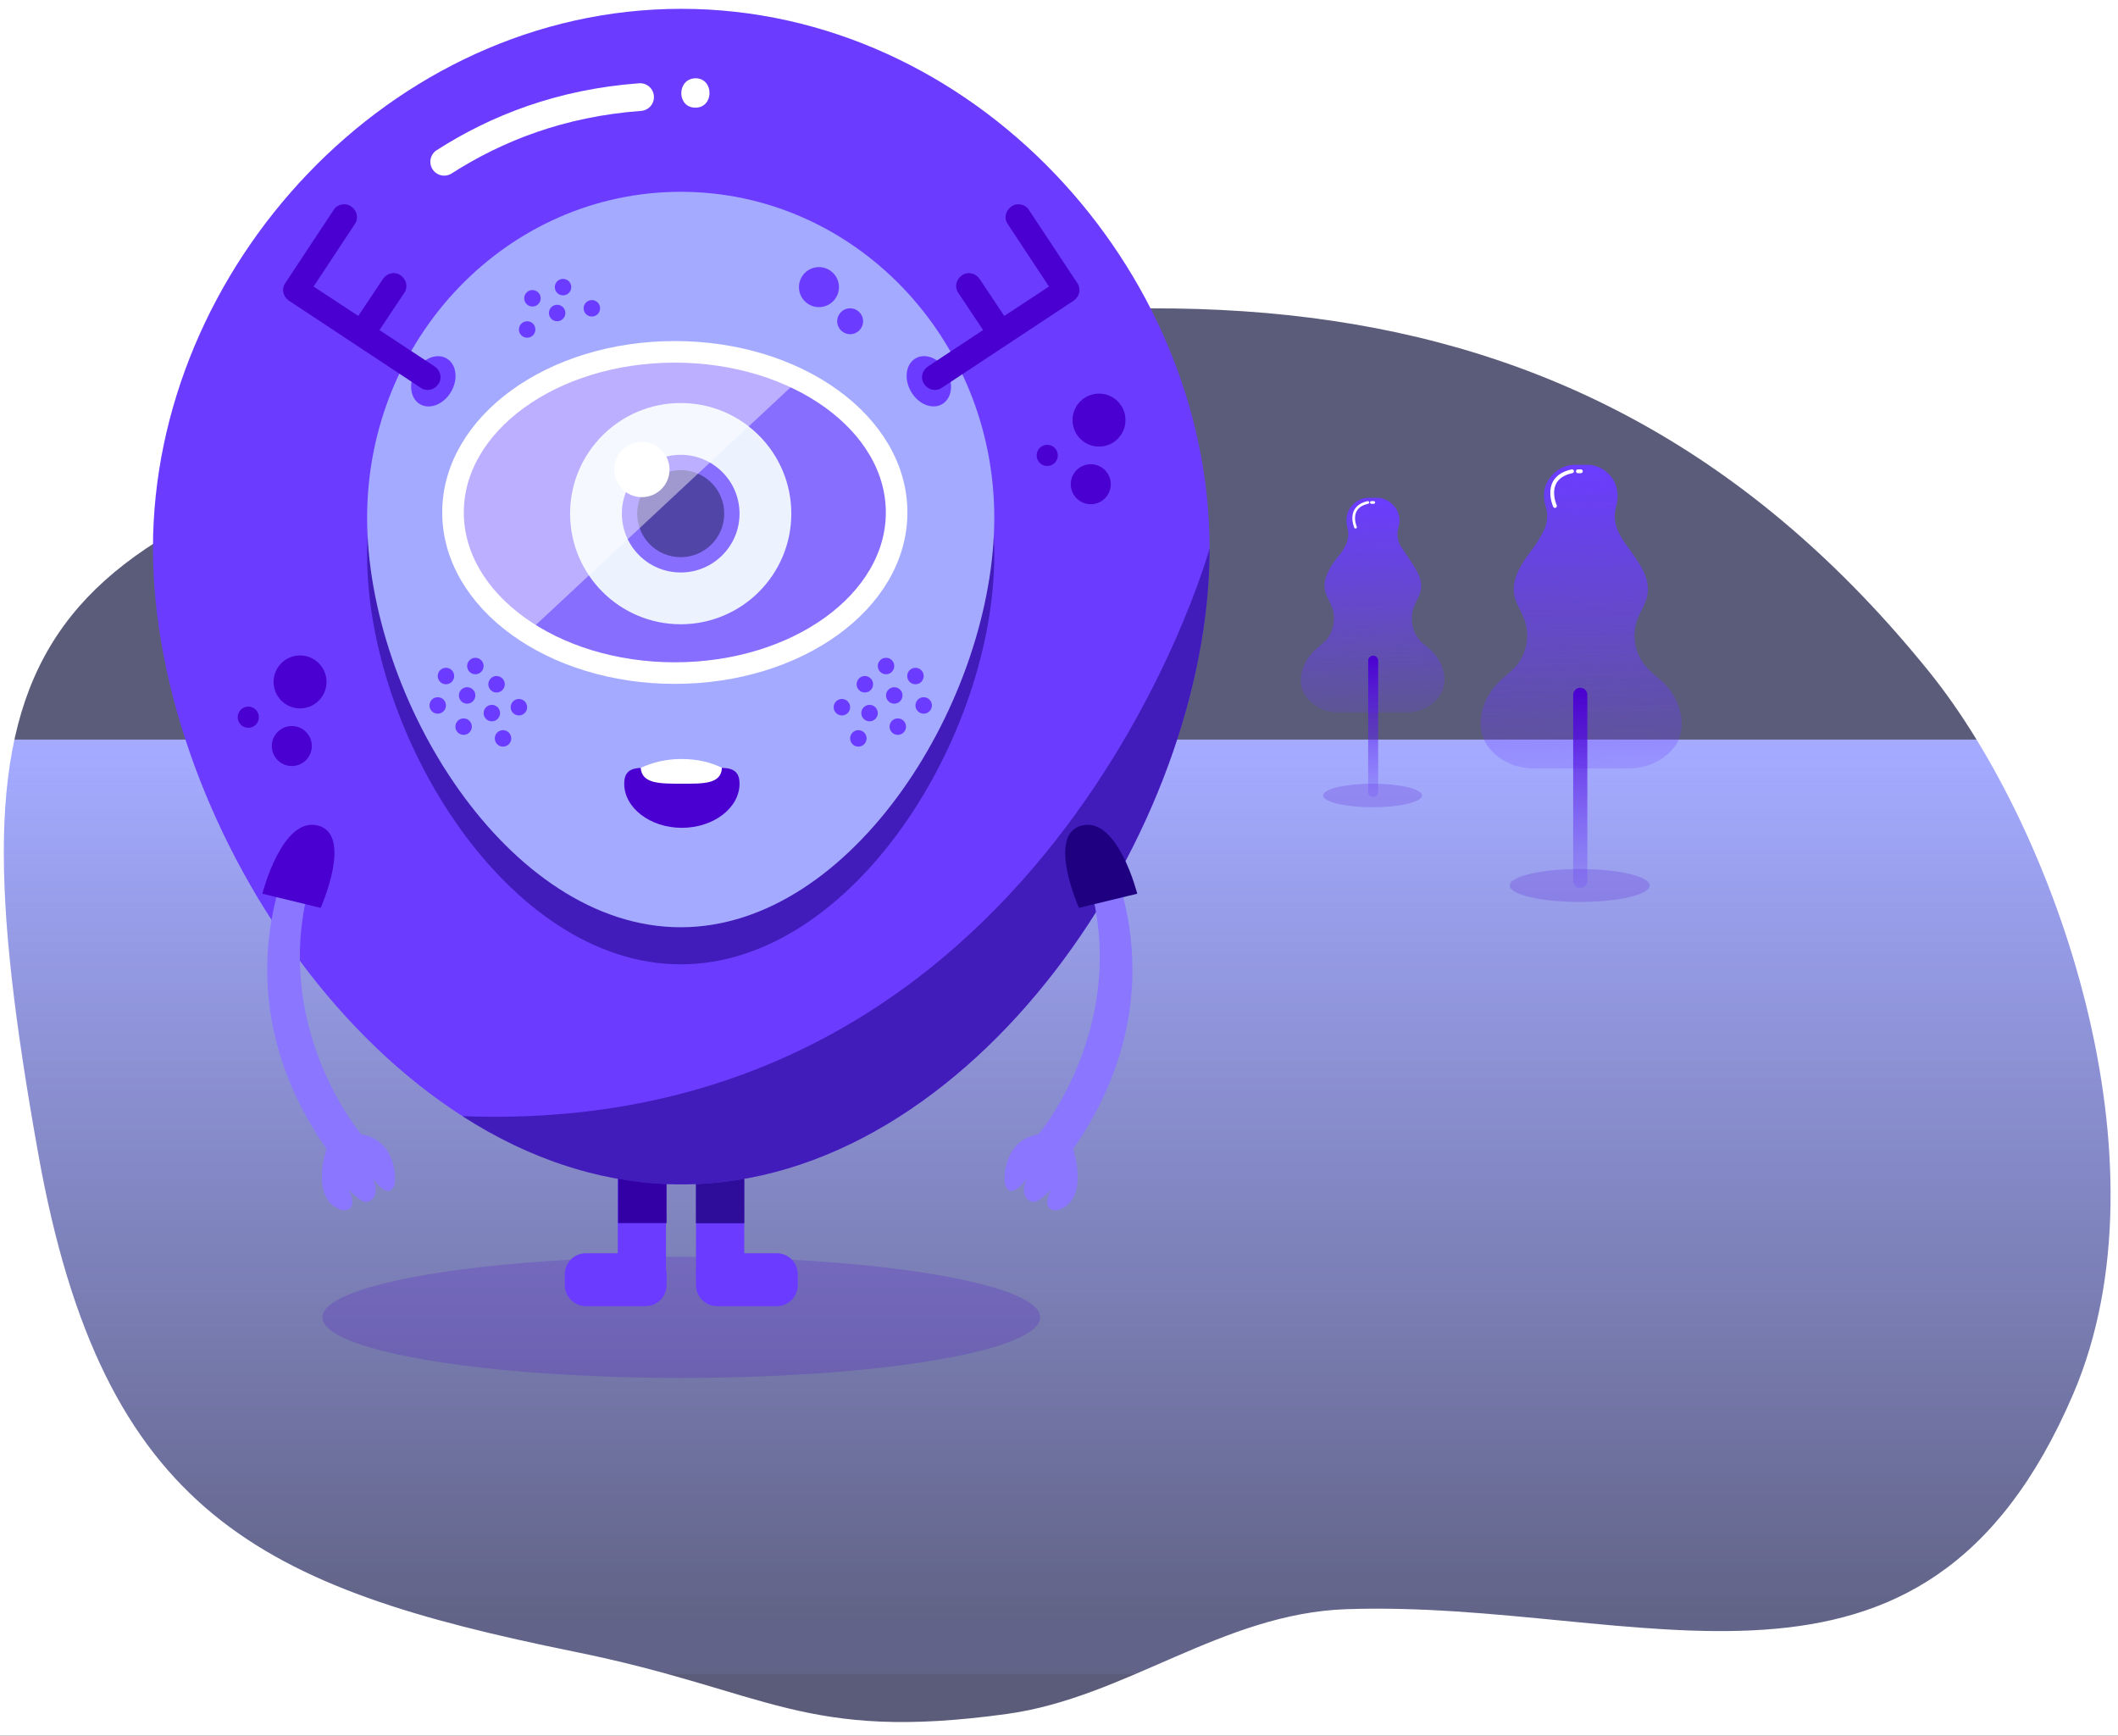 <?xml version="1.0" encoding="utf-8"?>
<!-- Generator: Adobe Illustrator 22.1.0, SVG Export Plug-In . SVG Version: 6.00 Build 0)  -->
<svg version="1.0" xmlns="http://www.w3.org/2000/svg" xmlns:xlink="http://www.w3.org/1999/xlink" x="0px" y="0px"
	 viewBox="0 0 360 295" enable-background="new 0 0 360 295" xml:space="preserve">
<rect x="0" y="0" width="360" height="295" fill="#333333" stroke="none"/>
<g id="Background">
	<rect x="-19.9" y="-2.5" opacity="0.35" fill="#A4AAFF" width="399.9" height="296.9"/>
</g>
<g id="Fog">
</g>
<g id="Sky">
	<g id="Layer_12">
	</g>
</g>
<g id="Mountains">
</g>
<g id="Trees">
</g>
<g id="Floor">
	<linearGradient id="SVGID_1_" gradientUnits="userSpaceOnUse" x1="178.752" y1="128.209" x2="178.752" y2="275.013">
		<stop  offset="0" style="stop-color:#A4AAFF"/>
		<stop  offset="0.998" style="stop-color:#A4AAFF;stop-opacity:0.1"/>
	</linearGradient>
	<rect x="-4.9" y="125.7" fill="url(#SVGID_1_)" width="367.3" height="158.8"/>
</g>
<g id="Dekoration">
	<g>
		<ellipse opacity="0.19" fill="#4A00D0" cx="268.5" cy="150.5" rx="11.9" ry="2.8"/>
		<g>
			<g>
				<g>
					<linearGradient id="SVGID_2_" gradientUnits="userSpaceOnUse" x1="267.298" y1="78.972" x2="268.784" y2="130.823">
						<stop  offset="0" style="stop-color:#6B3CFF"/>
						<stop  offset="1" style="stop-color:#6B3CFF;stop-opacity:0.2"/>
					</linearGradient>
					<path fill="url(#SVGID_2_)" d="M282.5,115.8c-0.9-0.8-1.9-1.5-2.7-2.5c-1.9-2.1-2.5-5.3-1.5-8c0.5-1.4,1.4-2.6,1.7-4.1
						c0.6-3-1.5-5.7-3.3-8.2c-0.6-0.8-1.2-1.7-1.6-2.6c-0.7-1.4-0.8-2.9-0.4-4.4c0.4-1.3,0.3-2.7-0.2-3.9c-0.8-1.8-2.6-3-4.5-3.1
						h-2.6c-1.9,0.1-3.7,1.4-4.5,3.1c-0.6,1.2-0.6,2.6-0.2,3.9c0.5,1.5,0.3,3-0.4,4.4c-0.5,0.9-1,1.8-1.6,2.6
						c-1.8,2.4-3.9,5.2-3.3,8.2c0.3,1.5,1.2,2.7,1.7,4.1c1,2.7,0.4,5.9-1.5,8c-0.8,0.9-1.8,1.6-2.7,2.5c-2.9,2.7-4.3,7.3-2.3,10.6
						c1.7,2.7,4.8,4.2,8.1,4.2h8h0.2h8c3.3,0,6.4-1.6,8.1-4.2C286.9,123,285.4,118.4,282.5,115.8z"/>
				</g>
				<linearGradient id="SVGID_3_" gradientUnits="userSpaceOnUse" x1="268.068" y1="116.933" x2="269.042" y2="150.914">
					<stop  offset="0" style="stop-color:#4A00D0"/>
					<stop  offset="1" style="stop-color:#6B3CFF;stop-opacity:0.2"/>
				</linearGradient>
				
					<line fill="#5451B7" stroke="url(#SVGID_3_)" stroke-width="2.408" stroke-linecap="round" stroke-miterlimit="10" x1="268.6" y1="118.1" x2="268.6" y2="149.7"/>
				<path fill="none" stroke="#FFFFFF" stroke-width="0.649" stroke-linecap="round" stroke-miterlimit="10" d="M264.3,86
					c0,0-2.2-4.8,2.9-5.9"/>
				
					<line fill="none" stroke="#FFFFFF" stroke-width="0.649" stroke-linecap="round" stroke-miterlimit="10" x1="268.2" y1="80.1" x2="268.7" y2="80.1"/>
			</g>
		</g>
	</g>
	<g>
		<ellipse opacity="0.19" fill="#4A00D0" cx="233.3" cy="135.2" rx="8.4" ry="2"/>
		<g>
			<g>
				<g>
					<linearGradient id="SVGID_4_" gradientUnits="userSpaceOnUse" x1="232.501" y1="84.577" x2="233.553" y2="121.24">
						<stop  offset="0" style="stop-color:#6B3CFF"/>
						<stop  offset="1" style="stop-color:#6B3CFF;stop-opacity:0.2"/>
					</linearGradient>
					<path fill="url(#SVGID_4_)" d="M243.3,110.6c-0.6-0.6-1.4-1.1-1.9-1.7c-1.4-1.5-1.8-3.8-1.1-5.7c0.4-1,1-1.9,1.2-2.9
						c0.4-2.1-1.1-4-2.3-5.8c-0.4-0.6-0.8-1.2-1.2-1.8c-0.5-1-0.6-2.1-0.3-3.1c0.3-0.9,0.2-1.9-0.2-2.8c-0.6-1.2-1.9-2.1-3.2-2.2
						h-1.9c-1.4,0.1-2.6,1-3.2,2.2c-0.4,0.9-0.4,1.9-0.2,2.8c0.3,1,0.2,2.2-0.3,3.1c-0.3,0.6-0.7,1.3-1.2,1.8
						c-1.3,1.7-2.7,3.7-2.3,5.8c0.2,1,0.8,1.9,1.2,2.9c0.7,1.9,0.3,4.2-1.1,5.7c-0.6,0.6-1.3,1.1-1.9,1.7c-2,1.9-3.1,5.2-1.6,7.5
						c1.2,1.9,3.4,3,5.7,3h5.7h0.2h5.7c2.3,0,4.5-1.1,5.7-3C246.3,115.7,245.3,112.5,243.3,110.6z"/>
				</g>
				<linearGradient id="SVGID_5_" gradientUnits="userSpaceOnUse" x1="233.046" y1="111.419" x2="233.735" y2="135.446">
					<stop  offset="0" style="stop-color:#4A00D0"/>
					<stop  offset="1" style="stop-color:#6B3CFF;stop-opacity:0.2"/>
				</linearGradient>
				
					<line fill="#5451B7" stroke="url(#SVGID_5_)" stroke-width="1.702" stroke-linecap="round" stroke-miterlimit="10" x1="233.4" y1="112.3" x2="233.4" y2="134.6"/>
				<path fill="none" stroke="#FFFFFF" stroke-width="0.459" stroke-linecap="round" stroke-miterlimit="10" d="M230.4,89.6
					c0,0-1.5-3.4,2.1-4.2"/>
				
					<line fill="none" stroke="#FFFFFF" stroke-width="0.459" stroke-linecap="round" stroke-miterlimit="10" x1="233.1" y1="85.4" x2="233.5" y2="85.4"/>
			</g>
		</g>
	</g>
</g>
<g id="Mask">
	<path fill="#FFFFFF" d="M392.4,319.9V-11.4h-426v331.3H392.4z M89.8,69C187.2,43.9,267.3,39,328,114.3
		c21.4,26.6,41.3,83.1,24.4,122.6c-25.6,59.8-73.5,34.9-123.5,36.6c-21.1,0.7-37.5,15-57.7,17.8c-34.7,4.8-40.5-3.9-73.7-10.6
		c-53-10.8-80-23.2-91-84.6C-9.2,108.3,2.9,91.4,89.8,69z"/>
</g>
<g id="Character">
	<ellipse opacity="0.19" fill="#4A00D0" cx="115.8" cy="223.9" rx="61" ry="10.3"/>
	<g>
		<g>
			<g>
				<g>
					<path fill="#6B3CFF" d="M122.4,221.2c2.3,0,4.1-2.1,4.1-4.6v-60.9h-8.2v60.9C118.3,219.2,120.2,221.2,122.4,221.2z"/>
				</g>
				<rect x="118.3" y="155.8" opacity="0.54" fill="#1E0080" width="8.2" height="52.1"/>
			</g>
			<path fill="#6B3CFF" d="M132,222h-10.1c-2,0-3.6-1.6-3.6-3.6v-1.8c0-2,1.6-3.6,3.6-3.6H132c2,0,3.6,1.6,3.6,3.6v1.8
				C135.6,220.4,134,222,132,222z"/>
		</g>
		<rect x="118.3" y="155.8" opacity="0.54" fill="#1E0080" width="8.2" height="52.1"/>
	</g>
	<g>
		<g>
			<path fill="#6B3CFF" d="M109.1,221.2c-2.3,0-4.1-2.1-4.1-4.6v-60.9h8.2v60.9C113.3,219.2,111.4,221.2,109.1,221.2z"/>
		</g>
		
			<rect x="105" y="155.8" transform="matrix(-1 -5.073509e-11 5.073509e-11 -1 218.281 363.667)" fill="#4A00D0" width="8.2" height="52.1"/>
		
			<rect x="105" y="155.8" transform="matrix(-1 -5.073509e-11 5.073509e-11 -1 218.281 363.667)" opacity="0.54" fill="#1E0080" width="8.2" height="52.1"/>
		<path fill="#6B3CFF" d="M99.6,222h10.1c2,0,3.6-1.6,3.6-3.6v-1.8c0-2-1.6-3.6-3.6-3.6H99.6c-2,0-3.6,1.6-3.6,3.6v1.8
			C96,220.4,97.6,222,99.6,222z"/>
	</g>
	<g>
		<g>
			<g>
				<path fill="#6B3CFF" d="M26,93.2c0-47.5,40.2-91.7,89.8-91.7s89.8,44.2,89.8,91.7s-40.2,108.1-89.8,108.1S26,140.7,26,93.2z"/>
			</g>
			<g>
				<path fill="none" stroke="#FFFFFF" stroke-width="4.705" stroke-linecap="round" stroke-miterlimit="10" d="M75.5,27.5
					c8.9-5.7,19.8-10,33.3-11"/>
				<g>
					<g>
						<path fill="#FFFFFF" d="M118.2,18.3c3.2,0,3.2-5,0-5C115,13.4,115,18.3,118.2,18.3L118.2,18.3z"/>
					</g>
				</g>
			</g>
		</g>
		<path opacity="0.54" fill="#1E0080" d="M78.6,189.7L78.6,189.7c11.3,7.3,23.9,11.6,37.2,11.6c49.6,0,89.8-60.6,89.8-108.1
			C205.6,93.2,178,193.6,78.6,189.7z"/>
	</g>
	<g>
		<g>
			<g>
				<circle fill="#4A00D0" cx="51" cy="115.9" r="4.5"/>
				<circle fill="#4A00D0" cx="42.2" cy="121.9" r="1.8"/>
			</g>
			<circle fill="#4A00D0" cx="49.6" cy="126.8" r="3.4"/>
		</g>
		<g>
			<g>
				<circle fill="#4A00D0" cx="186.8" cy="71.4" r="4.5"/>
				<circle fill="#4A00D0" cx="178" cy="77.4" r="1.8"/>
			</g>
			<circle fill="#4A00D0" cx="185.4" cy="82.3" r="3.4"/>
		</g>
	</g>
	<path opacity="0.54" fill="#1E0080" d="M62.4,94.3c0-30.6,23.9-55.4,53.3-55.4S169,63.7,169,94.3s-23.9,69.6-53.3,69.6
		S62.4,124.9,62.4,94.3z"/>
	<path fill="#A4AAFF" d="M62.4,88c0-30.6,23.9-55.4,53.3-55.4S169,57.4,169,88s-23.9,69.6-53.3,69.6S62.4,118.6,62.4,88z"/>
	<ellipse fill="#6B3CFF" cx="114.7" cy="87.3" rx="37.7" ry="27.3"/>
	<g>
		<g>
			<circle fill="#6B3CFF" cx="147" cy="116.3" r="1.4"/>
			<circle fill="#6B3CFF" cx="150.6" cy="113.2" r="1.4"/>
			<circle fill="#6B3CFF" cx="152" cy="118.2" r="1.4"/>
			<circle fill="#6B3CFF" cx="147.8" cy="121.2" r="1.4"/>
			<circle fill="#6B3CFF" cx="152.6" cy="123.5" r="1.4"/>
			<circle fill="#6B3CFF" cx="155.6" cy="114.9" r="1.4"/>
			<circle fill="#6B3CFF" cx="157" cy="119.9" r="1.4"/>
			<circle fill="#6B3CFF" cx="143.1" cy="120.2" r="1.4"/>
			<circle fill="#6B3CFF" cx="145.9" cy="125.5" r="1.4"/>
		</g>
		<g>
			<circle fill="#6B3CFF" cx="84.4" cy="116.3" r="1.4"/>
			<circle fill="#6B3CFF" cx="80.8" cy="113.2" r="1.4"/>
			<circle fill="#6B3CFF" cx="79.4" cy="118.2" r="1.4"/>
			<circle fill="#6B3CFF" cx="83.6" cy="121.2" r="1.4"/>
			<circle fill="#6B3CFF" cx="78.8" cy="123.5" r="1.4"/>
			<circle fill="#6B3CFF" cx="75.8" cy="114.9" r="1.4"/>
			<circle fill="#6B3CFF" cx="74.4" cy="119.9" r="1.4"/>
			<circle fill="#6B3CFF" cx="88.2" cy="120.2" r="1.4"/>
			<circle fill="#6B3CFF" cx="85.5" cy="125.5" r="1.4"/>
		</g>
	</g>
	<g>
		<g>
			<path fill="#4A00D0" d="M115.9,130.9L115.9,130.9c5.4,0,9.8-1.8,9.8,2.3v0c0,4.1-4.4,7.5-9.8,7.5h0c-5.4,0-9.8-3.4-9.8-7.5v0
				C106.1,129.1,110.5,130.9,115.9,130.9z"/>
		</g>
		<path fill="#FFFFFF" d="M115.8,129c-2.6,0-4.9,0.6-6.9,1.5c0.2,2.7,3.2,2.7,6.9,2.7c3.7,0,6.8,0.1,6.9-2.7
			C120.7,129.5,118.4,129,115.8,129L115.8,129z"/>
	</g>
	<path opacity="0.36" fill="#D0E7FF" d="M115.8,113.9c0,0-0.1-0.1-0.1-0.1C115.7,113.8,115.7,113.9,115.8,113.9z"/>
	<path opacity="0.36" fill="#D0E7FF" d="M115.9,115.1c-0.1-0.1-0.3-0.3-0.4-0.5C115.6,114.8,115.8,115,115.9,115.1z"/>
	<path opacity="0.36" fill="#D0E7FF" d="M115.7,112.9C115.7,112.9,115.7,112.8,115.7,112.9C115.7,112.8,115.7,112.9,115.7,112.9z"/>
	<path opacity="0.36" fill="#D0E7FF" d="M115.8,114.5c-0.1-0.1-0.1-0.2-0.2-0.2C115.6,114.3,115.7,114.4,115.8,114.5z"/>
	<path opacity="0.36" fill="#D0E7FF" d="M115.7,112.4C115.7,112.4,115.7,112.4,115.7,112.4C115.7,112.4,115.7,112.4,115.7,112.4z"/>
	<path opacity="0.36" fill="#D0E7FF" d="M115.7,113.4C115.7,113.4,115.7,113.3,115.7,113.4C115.7,113.3,115.7,113.4,115.7,113.4z"/>
	<path opacity="0.36" fill="#FFFFFF" d="M115.9,113.3c-0.1-0.1-0.2-0.3-0.3-0.4C115.6,113,115.7,113.2,115.9,113.3z"/>
	<path opacity="0.36" fill="#FFFFFF" d="M115.9,112.8c-0.1-0.2-0.2-0.3-0.4-0.5C115.6,112.5,115.7,112.7,115.9,112.8z"/>
	<path opacity="0.36" fill="#FFFFFF" d="M115.8,114.7c-0.1-0.1-0.1-0.1-0.2-0.2C115.7,114.5,115.7,114.6,115.8,114.7z"/>
	<path opacity="0.36" fill="#FFFFFF" d="M115.8,114.2c-0.1-0.1-0.2-0.2-0.3-0.3C115.6,114,115.7,114.1,115.8,114.2z"/>
	<path opacity="0.36" fill="#FFFFFF" d="M115.8,113.8c-0.1-0.1-0.2-0.2-0.3-0.4C115.6,113.5,115.7,113.6,115.8,113.8z"/>
	<g>
		<g>
			<circle fill="#FFFFFF" cx="115.7" cy="87.3" r="18.8"/>
			<g>
				<circle fill="#6B3CFF" cx="115.7" cy="87.3" r="10"/>
				<circle fill="#1E0080" cx="115.7" cy="87.3" r="7.4"/>
			</g>
		</g>
	</g>
	<ellipse opacity="0.32" fill="#C2D8FF" cx="114.7" cy="88.5" rx="37.7" ry="27.3"/>
	<path opacity="0.45" fill="#FFFFFF" d="M89.7,107.5c-7.8-5-12.7-12.3-12.7-20.4c0-15.1,16.9-27.3,37.7-27.3
		c7.8,0,15.1,1.7,21.1,4.7"/>
	<ellipse fill="none" stroke="#FFFFFF" stroke-width="3.668" stroke-miterlimit="10" cx="114.7" cy="87.1" rx="37.7" ry="27.3"/>
	<g>
		<circle fill="#6B3CFF" cx="90.5" cy="50.7" r="1.4"/>
		<circle fill="#6B3CFF" cx="94.7" cy="53.2" r="1.4"/>
		<circle fill="#6B3CFF" cx="89.6" cy="56" r="1.4"/>
		<circle fill="#6B3CFF" cx="100.6" cy="52.4" r="1.4"/>
		<circle fill="#6B3CFF" cx="95.7" cy="48.8" r="1.4"/>
	</g>
	<circle fill="#6B3CFF" cx="139.2" cy="48.8" r="3.4"/>
	<circle fill="#6B3CFF" cx="144.5" cy="54.6" r="2.2"/>
	<g>
		<ellipse transform="matrix(0.866 -0.5 0.5 0.866 -11.267 87.635)" fill="#6B3CFF" cx="157.9" cy="64.8" rx="3.5" ry="4.5"/>
		<path fill="#4A00D0" d="M171.9,35.1c-1,0.7-1.3,2-0.6,3l7,10.6l-7.6,5l-4.2-6.3c-0.7-1-2-1.3-3-0.6c-1,0.7-1.3,2-0.6,3l4.2,6.3
			l-9.4,6.2c-1,0.7-1.3,2-0.6,3c0.7,1,2,1.3,3,0.6l22.4-14.8c1-0.7,1.3-2,0.6-3l-8.2-12.4C174.3,34.7,172.9,34.4,171.9,35.1z"/>
		<ellipse transform="matrix(0.5 -0.866 0.866 0.5 -19.312 96.234)" fill="#6B3CFF" cx="73.7" cy="64.8" rx="4.5" ry="3.5"/>
		<path fill="#4A00D0" d="M59.7,35.1c1,0.7,1.3,2,0.6,3l-7,10.6l7.6,5l4.2-6.3c0.7-1,2-1.3,3-0.6c1,0.7,1.3,2,0.6,3l-4.2,6.3
			l9.4,6.2c1,0.7,1.3,2,0.6,3c-0.7,1-2,1.3-3,0.6L49.1,51.1c-1-0.7-1.3-2-0.6-3l8.2-12.4C57.3,34.7,58.7,34.4,59.7,35.1z"/>
	</g>
	<g>
		<path fill="#8A76FF" d="M50.3,143.7c0,0-13.9,24.1,5.2,51.6c0,0-3,8.7,2.7,10.4c0,0,2.9,0.4,1.1-3.5c0,0,2,2.2,3,2.1
			c0,0,2.6-0.4,1.1-4c0,0,2.5,3.8,3.6,1.2c0.4-1,0.4-7.7-5.6-8.7c0,0-14.7-17.3-9.2-40.7C52.3,152.1,56.9,140.2,50.3,143.7z"/>
		<path fill="#4A00D0" d="M54.5,154.3c0,0,5.6-12.5-0.5-14s-9.4,11.6-9.4,11.6L54.5,154.3z"/>
	</g>
	<g>
		<path fill="#8A76FF" d="M187.6,143.7c0,0,13.9,24.1-5.2,51.6c0,0,3,8.7-2.7,10.4c0,0-2.9,0.4-1.1-3.5c0,0-2,2.2-3,2.1
			c0,0-2.6-0.4-1.1-4c0,0-2.5,3.8-3.6,1.2c-0.4-1-0.4-7.7,5.6-8.7c0,0,14.7-17.3,9.2-40.7C185.6,152.1,180.9,140.2,187.6,143.7z"/>
		<path fill="#1E0080" d="M183.4,154.3c0,0-5.6-12.5,0.5-14s9.4,11.6,9.4,11.6L183.4,154.3z"/>
	</g>
	<circle fill="#FFFFFF" cx="109.1" cy="79.8" r="4.7"/>
</g>
<g id="Lines">
</g>
<g id="Text">
</g>
<g id="Fog_Overlay">
</g>
</svg>
